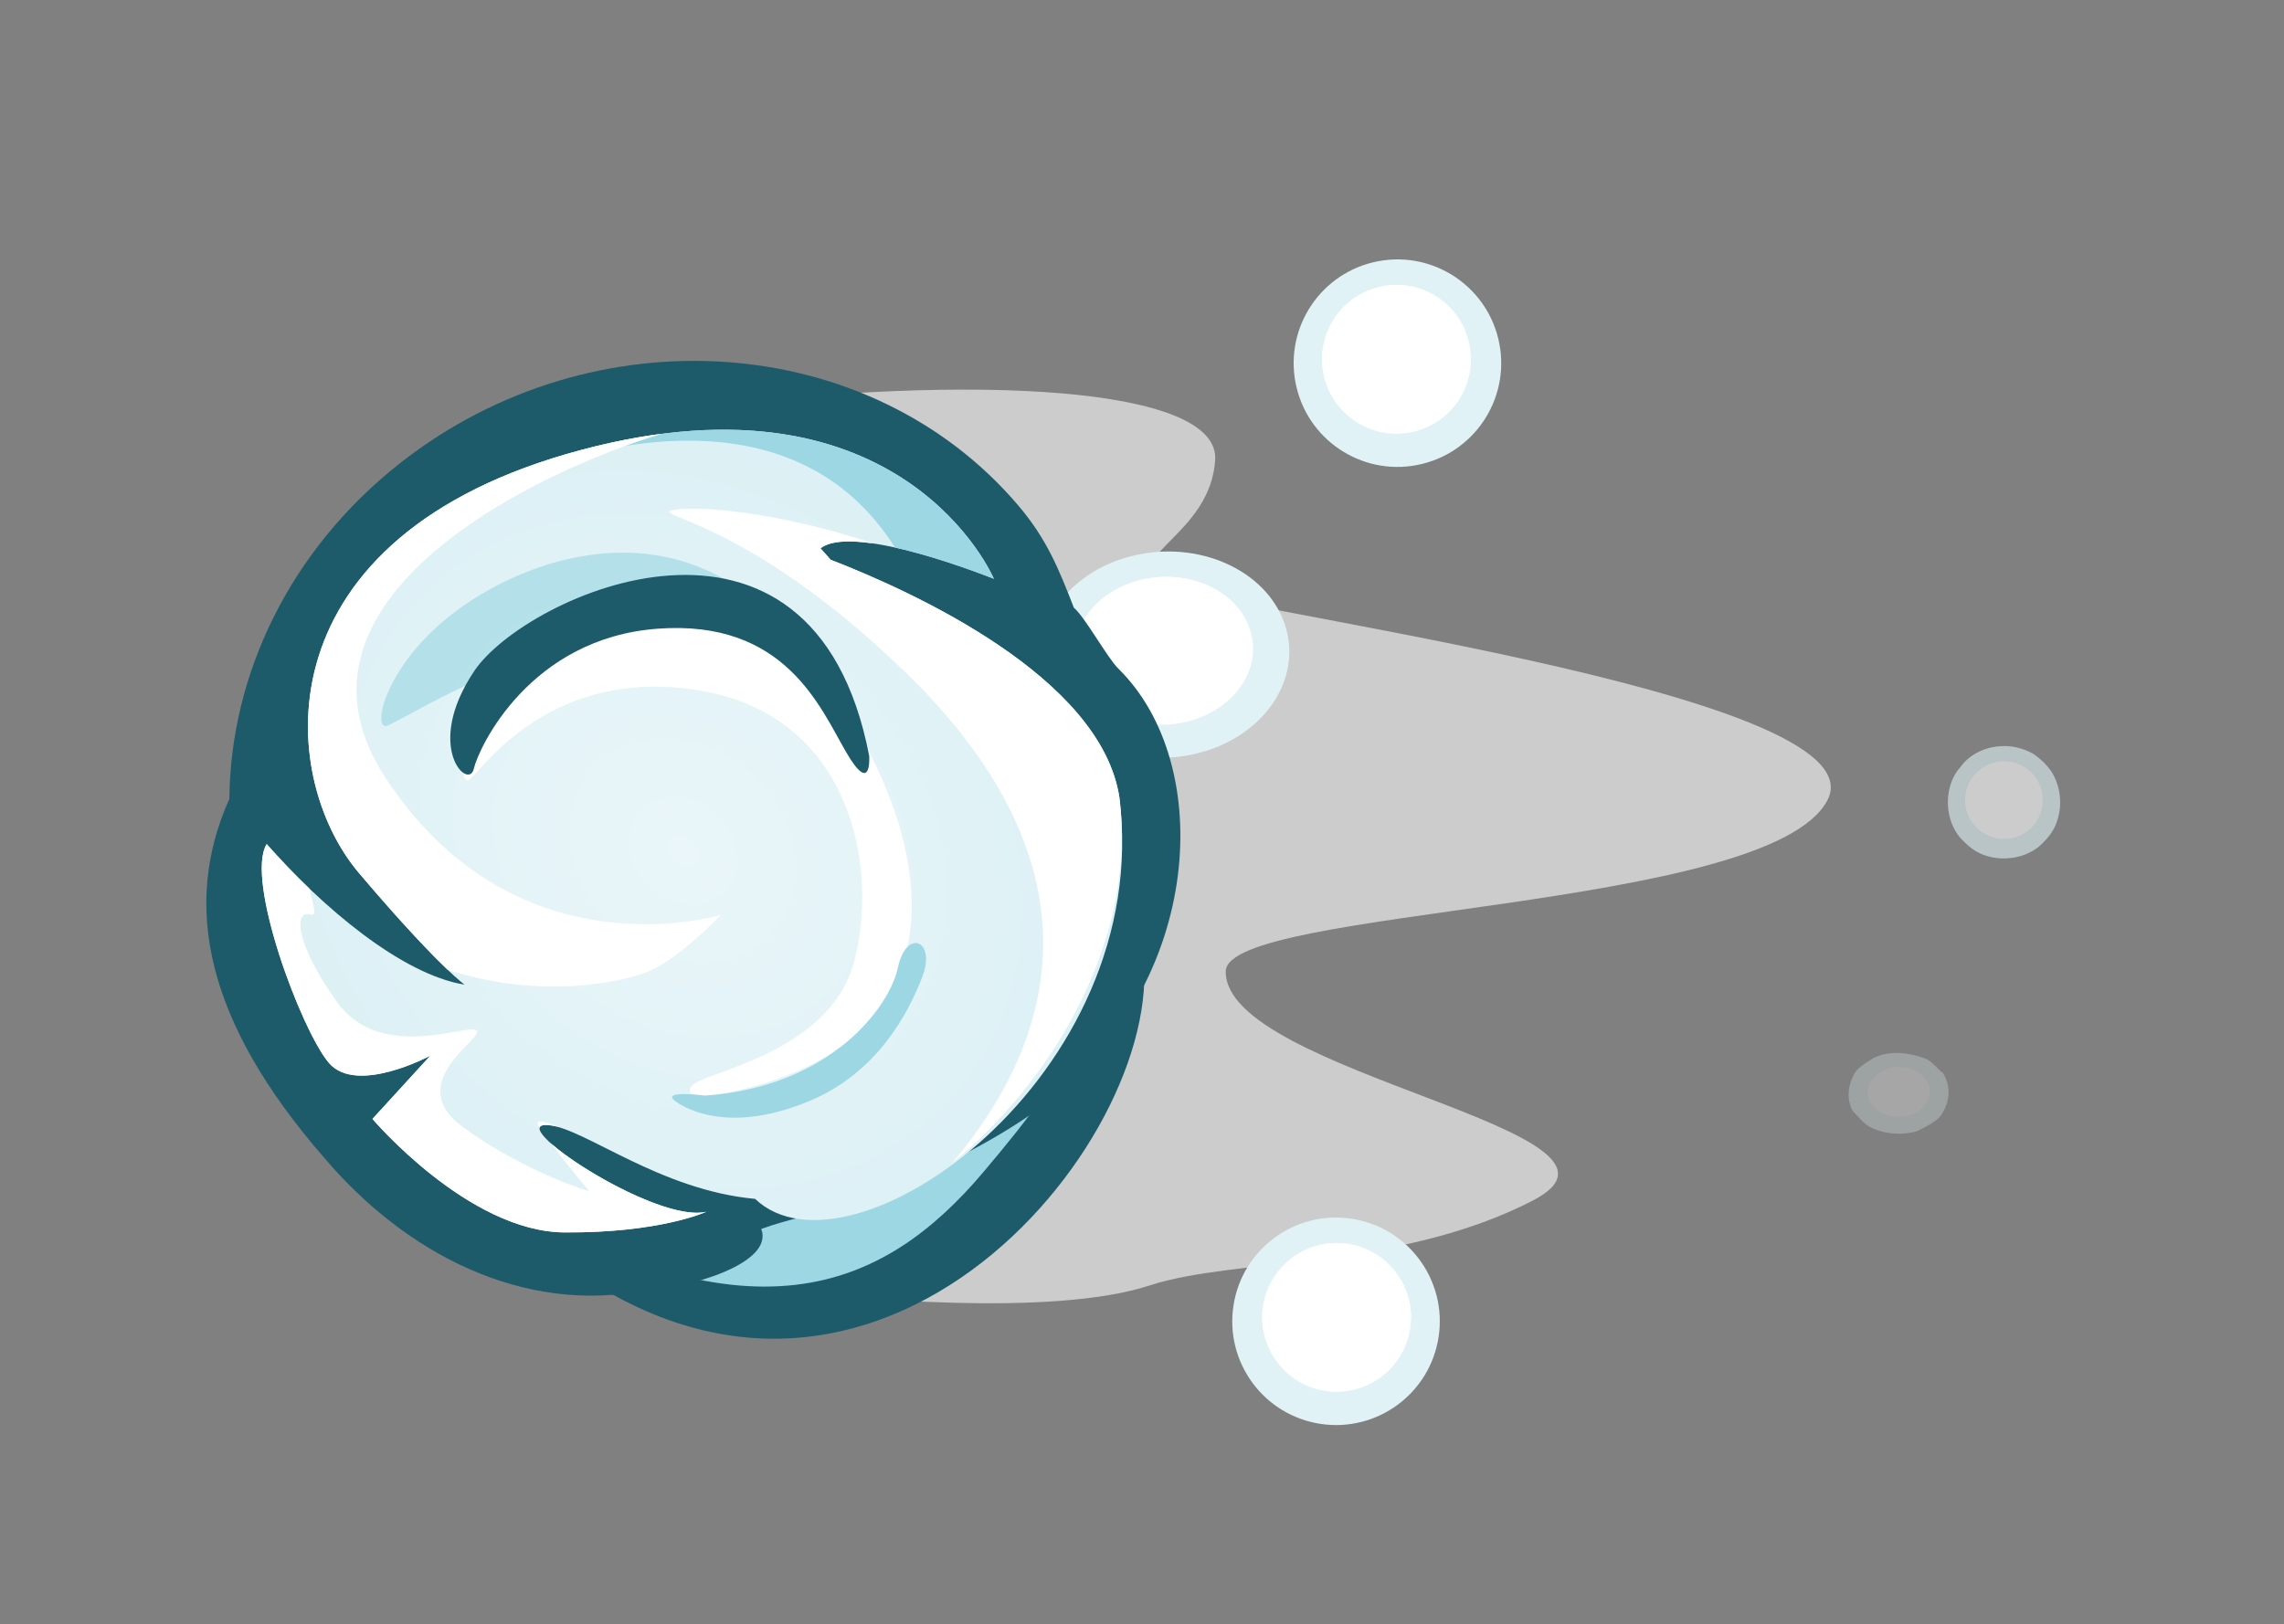 <svg width="544" height="387" viewBox="0 0 544 387" fill="none" xmlns="http://www.w3.org/2000/svg">
<rect x="0" y="0" width="544" height="387" fill="#808080" stroke="none"/>
<path opacity="0.6" d="M165.873 97.175C231.77 88.938 290.459 92.027 289.43 109.53C288.4 127.034 267.734 132.484 275.971 138.662C284.208 144.84 448.601 164.58 435.289 190.57C421.677 217.147 292.169 216.083 291.946 231.403C291.59 255.789 396.981 269.551 365.063 286.025C333.144 302.499 293.845 299.67 273.985 306.191C250.512 313.899 202.94 309.28 183.377 307.221C163.814 305.162 120.569 232.058 127.776 203.228C134.984 174.398 165.873 97.175 165.873 97.175Z" fill="white"/>
<g opacity="0.6">
<path d="M476.184 177.792C472.577 178.066 469.03 179.783 466.919 182.757C465.287 184.516 464.351 186.933 464.062 189.319C463.544 193.355 464.765 197.721 467.773 200.507C469.317 202.037 471.114 203.355 473.251 203.933C477.356 205.152 482.078 204.432 485.494 201.809C487.427 200.094 489.233 198.075 489.975 195.524C491.26 191.737 490.785 187.374 488.709 183.973C487.538 182.217 485.925 180.692 484.18 179.527C481.757 178.202 478.953 177.515 476.184 177.792Z" fill="#E0F2F6"/>
<path d="M486.534 190.436C486.644 195.531 482.602 199.75 477.507 199.859C472.413 199.968 468.194 195.927 468.085 190.832C467.975 185.738 472.017 181.519 477.112 181.41C482.206 181.3 486.425 185.342 486.534 190.436Z" fill="white"/>
<path d="M477.116 181.406C472.021 181.515 467.975 185.738 468.085 190.833C468.114 192.203 468.445 193.491 469.006 194.649C468.926 194.192 468.88 193.716 468.869 193.239C468.76 188.144 472.796 183.931 477.89 183.822C481.616 183.742 484.872 185.879 486.396 189.027C485.62 184.618 481.73 181.307 477.116 181.406Z" fill="white"/>
</g>
<path d="M356.855 80.678C360.08 93.941 351.943 107.308 338.68 110.533C325.417 113.759 312.05 105.622 308.825 92.359C305.599 79.096 313.736 65.729 326.999 62.504C340.262 59.278 353.629 67.415 356.855 80.678Z" fill="#E0F2F6"/>
<path d="M349.837 81.424C352.149 90.933 346.315 100.517 336.806 102.829C327.296 105.142 317.713 99.308 315.4 89.798C313.088 80.289 318.922 70.705 328.431 68.393C337.941 66.08 347.524 71.914 349.837 81.424Z" fill="white"/>
<path d="M328.44 68.387C318.93 70.699 313.09 80.294 315.402 89.803C316.024 92.36 317.178 94.64 318.709 96.579C318.37 95.755 318.086 94.882 317.869 93.99C315.557 84.481 321.382 74.911 330.892 72.599C337.845 70.908 344.835 73.569 348.997 78.841C345.718 70.894 337.051 66.293 328.44 68.387Z" fill="white"/>
<path d="M342.652 318.466C340.616 331.964 328.025 341.255 314.528 339.219C301.031 337.183 291.739 324.592 293.775 311.095C295.811 297.598 308.402 288.306 321.899 290.342C335.396 292.378 344.688 304.969 342.652 318.466Z" fill="#E0F2F6"/>
<path d="M335.874 316.501C334.414 326.178 325.386 332.84 315.709 331.38C306.032 329.92 299.37 320.892 300.83 311.215C302.289 301.538 311.318 294.877 320.995 296.336C330.672 297.796 337.333 306.824 335.874 316.501Z" fill="white"/>
<path d="M321.005 296.332C311.328 294.872 302.29 301.541 300.831 311.218C300.438 313.821 300.643 316.367 301.326 318.741C301.324 317.851 301.392 316.935 301.529 316.028C302.988 306.35 312.003 299.699 321.68 301.158C328.756 302.225 334.219 307.335 336.075 313.79C336.048 305.193 329.768 297.653 321.005 296.332Z" fill="white"/>
<g opacity="0.3">
<path d="M452.658 250.876C450.019 250.694 447.235 251.238 445.235 252.68C443.702 253.633 442.148 254.657 441.462 256.168C440.092 258.803 439.836 261.925 441.2 264.559C442.474 265.857 443.516 267.347 445.148 268.366C448.417 270.164 452.808 270.565 456.539 269.503C458.45 268.609 460.394 267.596 461.871 266.255C464.402 263.188 464.859 259.01 462.823 255.703C461.837 254.925 460.934 253.849 459.906 252.98C458.823 252.075 457.152 251.714 455.679 251.304C454.683 251.106 453.684 250.934 452.658 250.876Z" fill="#E0F2F6"/>
<path d="M459.53 261.016C458.924 264.257 455.174 266.501 451.156 266.026C447.137 265.552 444.371 262.54 444.977 259.299C445.583 256.057 449.332 253.814 453.351 254.288C457.369 254.762 460.136 257.775 459.53 261.016Z" fill="white"/>
<path d="M453.356 254.287C449.338 253.813 445.584 256.058 444.978 259.3C444.815 260.171 444.9 261.023 445.184 261.817C445.183 261.519 445.211 261.212 445.268 260.909C445.874 257.667 449.618 255.427 453.637 255.901C456.575 256.248 458.844 257.95 459.614 260.108C459.603 257.231 456.995 254.716 453.356 254.287Z" fill="white"/>
</g>
<path d="M306.369 149.917C309.94 163.068 299.881 176.432 283.901 179.767C267.921 183.101 252.071 175.142 248.5 161.991C244.928 148.839 254.988 135.475 270.968 132.141C286.948 128.806 302.797 136.765 306.369 149.917Z" fill="#E0F2F6"/>
<path d="M297.936 150.725C300.497 160.155 293.284 169.737 281.827 172.127C270.37 174.518 259.006 168.812 256.445 159.382C253.884 149.953 261.097 140.371 272.554 137.98C284.011 135.59 295.375 141.296 297.936 150.725Z" fill="white"/>
<path d="M272.562 137.974C261.105 140.365 253.885 149.957 256.445 159.387C257.134 161.923 258.467 164.177 260.259 166.089C259.872 165.274 259.551 164.409 259.31 163.525C256.75 154.095 263.951 144.527 275.409 142.137C283.786 140.389 292.111 142.966 296.984 148.166C293.23 140.299 282.938 135.809 272.562 137.974Z" fill="white"/>
<path d="M118.069 286.623C195.005 364.961 271.012 282.287 272.546 233.769C274.079 185.252 187.841 133.977 132.371 178.221C76.901 222.465 118.069 286.623 118.069 286.623Z" fill="#1D5A6A"/>
<path d="M114.117 281.97C178.456 321.983 210.537 307.216 234.234 279.218C257.931 251.221 259.993 243.586 251.566 226.948C243.139 210.31 220.842 157.203 171.646 162.988C122.45 168.773 111.613 221.985 112.623 244.424C113.634 266.862 114.117 281.97 114.117 281.97Z" fill="#9CD7E3"/>
<path d="M77.273 275.879C96.611 298.662 124.578 313.206 153.856 307.385C163.688 306.911 184.469 301.114 181.311 292.772C194.244 288.142 205.037 288.308 215.142 281.127C225.385 277.933 240.834 269.383 249.771 262.394C286.531 233.643 289.501 182.071 266.4 159.328C263.669 156.639 258.588 147.229 255.772 144.773C252.183 135.577 249.348 128.454 242.579 120.479C207.271 78.883 141.445 74.24 95.549 110.136C68.947 130.942 54.883 160.793 54.634 190.314C43.292 215.576 48.903 243.336 77.273 275.879Z" fill="#1D5A6A"/>
<path d="M88.711 266.567C88.711 266.567 111.533 293.454 134.445 293.601C157.353 293.751 168.228 288.676 168.228 288.676C155.896 291.606 118.997 266.818 130.795 268.054C139.462 268.962 157.204 283.538 179.849 285.614C202.474 307.229 275.044 256.408 266.602 189.878C262.127 161.319 217.687 141.057 197.863 133.358C196.894 132.272 195.426 130.635 195.426 130.635C203.413 124.388 236.722 137.895 236.722 137.895C236.722 137.895 215.178 86.785 138.51 107.174C61.842 127.562 65.751 184.722 85.501 207.989C101.768 227.154 108.681 233.068 110.647 234.581C95.617 232.114 76.822 216.186 63.517 201.094C58.295 209.48 71.737 245.446 78.32 253.202C84.904 260.958 102.495 251.495 102.495 251.495L88.711 266.567Z" fill="url(#paint0_radial_796_2174)"/>
<path d="M226.748 277.131C249.77 258.381 271.017 224.678 266.602 189.878C262.127 161.319 217.687 141.058 197.863 133.358C196.894 132.272 195.426 130.635 195.426 130.635C197.83 128.755 202.541 128.679 207.934 129.471C186.21 122.12 166.804 120.468 161.018 121.412C152.68 122.771 177.17 122.534 216.275 160.775C254.306 197.967 259.666 237.932 226.748 277.131Z" fill="white"/>
<path d="M111.02 117.647C115.239 116.122 119.502 114.579 125.047 112.548C151.911 102.708 192.201 97.164 213.173 130.456C224.562 132.981 236.722 137.896 236.722 137.896C236.722 137.896 215.178 86.786 138.51 107.175C127.835 110.014 118.746 113.573 111.02 117.647Z" fill="#9CD7E3"/>
<path d="M88.712 266.568C88.712 266.568 111.55 293.459 134.461 293.606C157.37 293.756 168.238 288.681 168.238 288.681C159.55 290.745 138.687 279.041 131.231 272.383C135.557 278.117 140.348 283.808 140.348 283.808C140.348 283.808 125.185 279.343 110.351 268.577C95.516 257.81 115.813 247.082 113.487 245.46C111.161 243.838 90.567 253.084 80.297 238.748C70.027 224.412 70.058 216.634 73.964 217.881C75.811 218.47 74.271 214.604 73.733 211.738C70.105 208.272 66.668 204.647 63.53 201.087C58.307 209.473 71.739 245.447 78.322 253.203C84.905 260.959 102.497 251.496 102.497 251.496L88.712 266.568ZM128.523 268.704C128.62 268.15 129.322 267.901 130.797 268.055C131.419 268.12 132.155 268.271 132.951 268.44C128.954 266.83 127.158 266.637 128.523 268.704ZM85.503 207.99C96.211 220.606 102.812 227.413 106.67 231.069C128.743 238.109 147.717 234.206 154.651 231.331C161.673 228.421 171.773 217.94 171.773 217.94C171.773 217.94 122.847 232.983 91.686 185.088C63.761 142.168 129.445 111.697 157.673 103.329C151.703 104.098 145.329 105.361 138.511 107.175C61.843 127.563 65.753 184.723 85.503 207.99Z" fill="white"/>
<path d="M169.458 261.057C234.716 249.592 219.353 197.944 202.587 171.482C185.821 145.02 172.304 135.804 154.531 142.823C136.757 149.841 110.997 163.107 110.953 170.883C110.91 178.66 109.155 187.776 112.007 185.545C114.859 183.314 131.535 158.227 167.346 164.631C203.158 171.035 209.391 207.455 203.336 229.398C197.281 251.34 166.649 255.511 164.674 258.776C162.699 262.041 169.458 261.057 169.458 261.057Z" fill="white"/>
<path opacity="0.646" d="M186.42 149.184C159.452 119.784 124.076 133.461 107.536 146.397C90.997 159.332 88.546 174.633 92.394 172.84C96.242 171.047 106.451 164.887 115.574 161.402C124.698 157.916 141.454 138.119 159.639 142.146C177.824 146.174 186.42 149.184 186.42 149.184Z" fill="#9CD7E3"/>
<path d="M207.02 180.058C193.587 110.554 125.126 141.73 112.971 159.84C100.815 177.95 111.612 188.433 112.84 183.171C114.069 177.908 126.268 152.021 156.637 149.777C187.006 147.533 195.345 168.541 201.534 179.186C207.722 189.832 207.02 180.058 207.02 180.058Z" fill="#1D5A6A"/>
<path d="M167.899 261.003C197.721 258.971 211.84 240.02 213.856 230.535C215.873 221.049 223.042 223.959 219.691 232.663C216.34 241.368 208.986 255.636 192.57 262.392C176.154 269.147 165.82 265.671 161.196 262.596C156.572 259.521 167.899 261.003 167.899 261.003Z" fill="#9CD7E3"/>
<defs>
<radialGradient id="paint0_radial_796_2174" cx="0" cy="0" r="1" gradientTransform="matrix(168.034 -131.423 162.392 191.307 162.654 202.714)" gradientUnits="userSpaceOnUse">
<stop stop-color="#EAF6F9"/>
<stop offset="1" stop-color="#CAE9F0"/>
</radialGradient>
</defs>
</svg>
